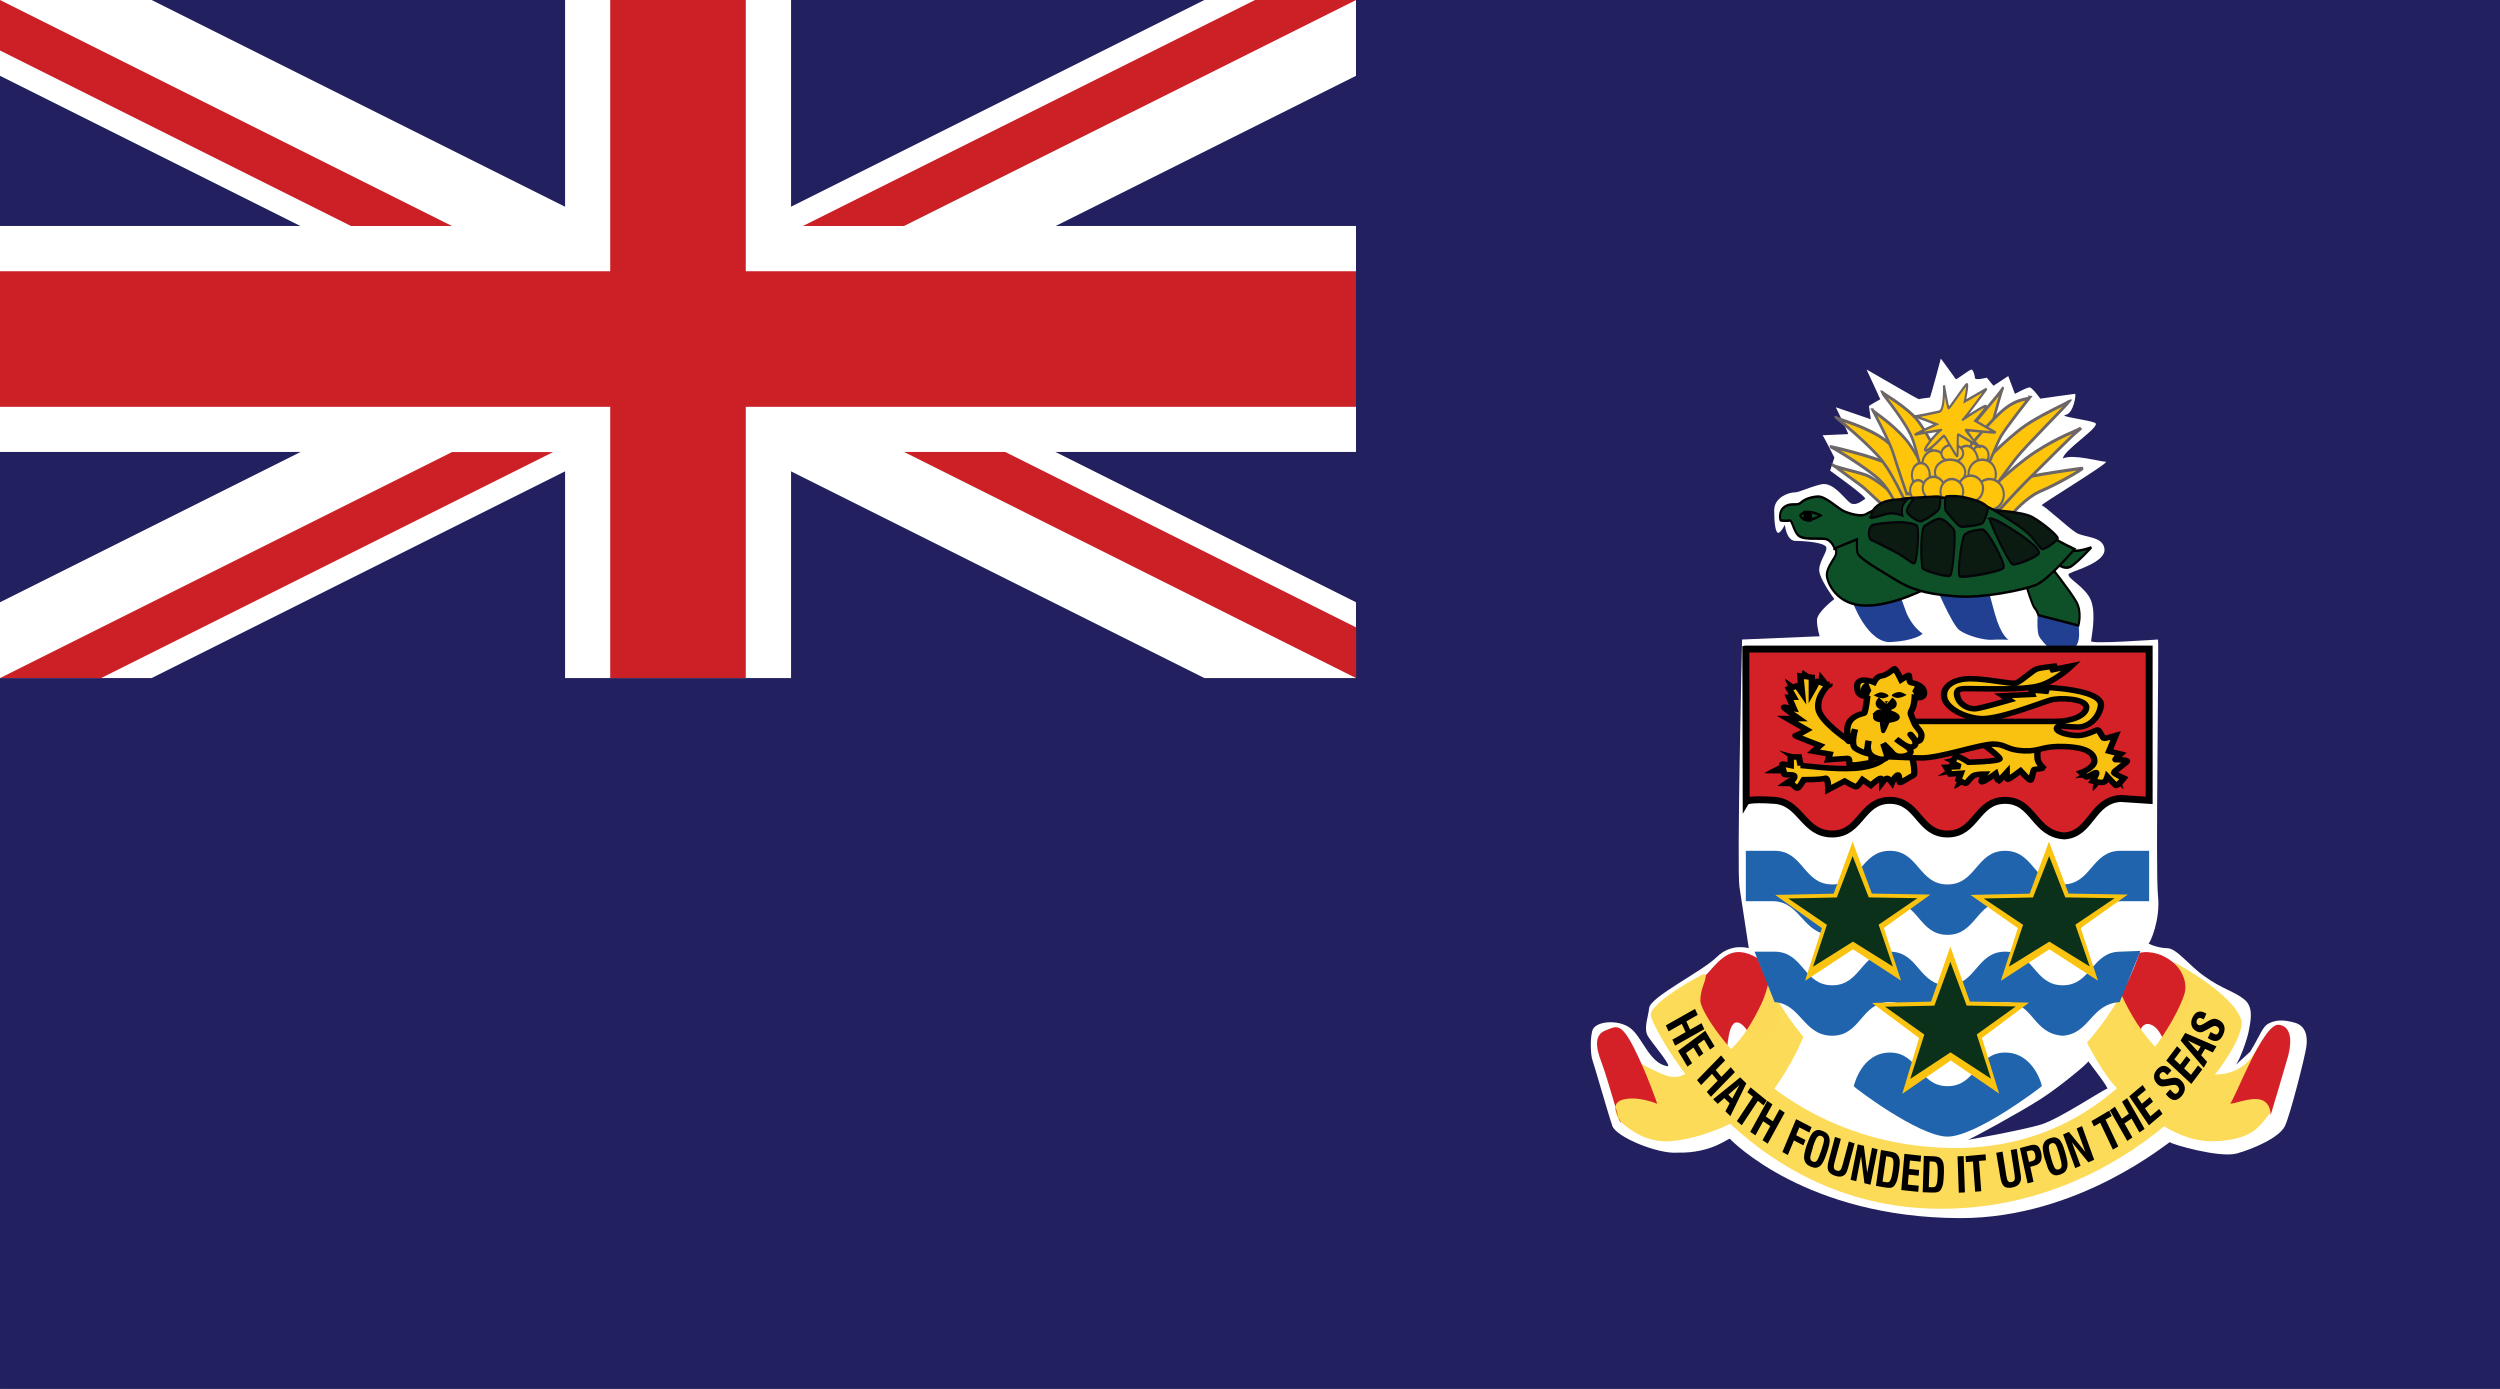 <?xml version="1.0" encoding="UTF-8" standalone="no"?>
<!-- Generator: Adobe Illustrator 18.0.0, SVG Export Plug-In . SVG Version: 6.00 Build 0)  -->
<!DOCTYPE svg  PUBLIC '-//W3C//DTD SVG 1.1//EN'  'http://www.w3.org/Graphics/SVG/1.1/DTD/svg11.dtd'>
<svg style="enable-background:new 0 0 144 80" xmlns="http://www.w3.org/2000/svg" xml:space="preserve" version="1.1" y="0px" x="0px" xmlns:xlink="http://www.w3.org/1999/xlink" viewBox="0 0 144 80">
<rect x="0" y="0" width="144" height="80" fill="#808080" stroke="none"/>
<g id="CAY">
		<rect id="rect124" height="80" width="144" y="0" x=".001" fill="#22205F"/>
		<g id="g584" transform="scale(8.333)">
			<path id="path146" fill="#fff" d="m0 0v0.524l8.325 4.163h1.048v-0.524l-8.325-4.163h-1.048zm9.373 0v0.524l-8.325 4.163h-1.048v-0.524l8.325-4.163h1.048z"/>
			<path id="path136" fill="#fff" d="m3.906 0v4.687h1.562v-4.687h-1.562zm-3.906 1.562v1.562h9.373v-1.562h-9.373z"/>
			<path id="path141" fill="#CB2026" d="m0 1.875v0.937h9.373v-0.937h-9.373zm4.218-1.875v4.687h0.937v-4.687h-0.937z"/>
			<path id="path150" fill="#CB2026" d="m0 4.687l3.124-1.562h0.699l-3.124 1.562h-0.699zm0-4.687l3.124 1.562h-0.698l-2.426-1.213v-0.349zm5.55 1.562l3.125-1.562h0.699l-3.125 1.562h-0.699zm3.823 3.125l-3.124-1.563h0.699l2.426 1.213v0.35z"/>
		</g>
		<g id="g4245">
				<path id="path852" fill="#fff" d="m107.43 28.736c-0.154 0.094-0.461 0.373-0.77 0.279-0.309-0.092-1.003-1.303-1.771-1.116-0.77 0.186-1.232 0.465-1.541 0.465-0.308 0-1.154 0.279-1.154 1.024 0 0.744 0.077 1.303 0.229 1.303 0.154 0 0.385-0.465 0.385-0.465s0.079 0.931 0.618 0.931c0.539 0 1.693 0.093 1.771 0.372 0.076 0.279-0.54 0.931-0.385 1.489 0.153 0.559 0.845 1.489 0.845 1.489s-1 0.746-1 1.211c0 0.466 0.155 0.931 0.155 0.931l-4.468 0.187s-0.309 13.219-0.153 14.243c0.153 1.023 0.539 3.537 0.539 3.537s-1.002-0.325-1.85 0.513c-0.846 0.837-3.812 2.28-3.889 2.932-0.077 0.651-0.347 1.211-0.039 1.676 0.309 0.465 1.393 1.729 1.078 1.676-1.033-0.179-1.418-1.648-2.117-2.188-0.688-0.531-2.041-0.419-2.195 0.139-0.154 0.559-0.077 1.49 0 1.676 0.075 0.187 0.924 3.166 1.155 3.817s2.657 1.628 3.735 1.535c2.041 0.047 2.964-0.884 3.041-0.791 0.078 0.094 4.392 4.542 13.248 4.562 6.895 0.016 12.092-4.468 12.092-4.375s2.85 0.931 3.851 0.652c1.001-0.28 2.465-0.932 2.773-1.583 0.309-0.651 1.156-4.003 1.232-4.562 0.077-0.559 0-1.211-0.693-1.396-0.694-0.187-1.079-0.141-1.464 0.046-0.384 0.187-0.5 0.699-1.078 1.63-0.308 0.279-1.117 1.023-0.887 0.838 0.233-0.187 0.733-1.583 0.81-2.049 0.077-0.465 0.309-1.303-0.23-1.769s-1.365-0.655-2.31-1.35c-0.898-0.615-1.618-1.629-2.156-1.629-0.539 0-1.155-0.279-1.078-0.279 0.078 0 0.695-1.352 0.54-2.748-0.154-1.398 0.075-14.753-0.001-14.753-0.077 0-3.851 0.279-3.851 0.093s0.308-1.489 0-2.327c-0.309-0.838-1.619-1.396-1.233-1.583 0.386-0.186 2.08-0.651 2.003-1.396s-1.156-0.652-1.617-0.932c-0.462-0.279-1.849-1.582-2.003-1.582-0.153 0 4.006-2.514 3.697-2.514-0.308 0-1.926-0.466-2.466-0.186 0-0.465 2.235-1.861 1.85-2.048-0.384-0.185-2.156-0.372-1.694-0.465 0.463-0.094 0.616-1.211 0.539-1.211-0.076 0-2.002 0.279-2.002 0.279s-0.463-0.651-0.616-0.651c-0.153 0-0.847 0.372-0.847 0.372l-0.385-1.024-0.848 0.559-0.386-0.466s-0.692 0.187-0.692 0c0.029-0.007-0.08-0.468-0.189-0.468s-0.871 0.593-0.899 0.56c-0.026-0.032-0.87-1.217-0.87-1.185 0 0.033-0.6 2.238-0.626 2.238-0.027 0-0.599 0.065-0.626 0.099-0.028 0.032-3.051-1.744-3.024-1.712 0.027 0.033 0.79 1.712 0.79 1.712s-0.653 0.362-0.653 0.396c0 0.032 0.109 0.756 0.109 0.756l-2.017-0.691s0.763 1.547 0.709 1.547c-0.055 0-1.497 0.066-1.47 0.066 0.026 0 0.68 1.284 0.68 1.284l-0.245 0.757c-0.01 0 2.16 1.531 2.01 1.623zm12.86 32.397c0.191 0.279 1.231 1.582 1.078 1.582-0.155 0-2.734 1.723-3.775 2.049-1.039 0.325-4.428 0.931-4.235 0.884 0.192-0.047 3.044-1.607 4.198-2.352 1.15-0.744 2.73-2.07 2.73-2.163zm-16.1-0.047c-0.154 0.186-0.886 1.629-0.886 1.629s2.117 1.49 3.696 2.049c1.58 0.558 4.275 0.744 4.12 0.698-0.153-0.048-3.388-1.49-4.312-2.234-0.92-0.746-2.58-2.142-2.62-2.142z"/>
			<g id="g820" stroke="#6D6667" fill="#FFC50A" transform="matrix(.3 0 0 .362 586 193.89)">
				<path id="path793" d="m-1601.4-461.61s4.501 2.697 5.524 3.339c1.029 0.642 4.371 3.468 4.622 3.339 0.26-0.127 2.058-1.541 2.058-1.541s-3.726-2.953-6.036-3.595c-2.4-0.65-6.2-1.29-6.2-1.55z" stroke-width=".5"/>
				<path id="path795" d="m-1602-464.56c0.381 0 7.449 3.595 9.635 5.392 2.182 1.8 3.082 4.112 3.339 4.112s3.596-0.515 3.466-0.515-1.541-4.624-4.752-6.036c-3.2-1.4-11.5-2.94-11.6-2.94z" stroke-width=".5"/>
				<path id="path803" d="m-1568.8-473.85c-0.124 0-1.41 3.851-1.801 5.01-0.378 1.153-1.02 3.595-1.02 3.595s-5.655 0.515-5.394-0.129c0.3-0.65 8.6-8.48 8.2-8.48z" stroke-width=".5"/>
				<path id="path796" d="m-1600.8-469.19s6.681 4.495 8.993 7.063c2.313 2.571 4.626 7.066 4.756 7.066 0.124 0 6.293-1.285 6.293-1.156 0 0.127-7.192-7.192-10.664-9.375-3.5-2.18-9.2-3.33-9.4-3.59z" stroke-width=".5"/>
				<path id="path797" d="m-1593.8-470.39s3.335 5.136 3.984 6.937c0.641 1.795 2.567 6.419 2.567 6.419h5.267s-2.567-5.778-5.394-8.605c-2.9-2.82-6.4-4.49-6.5-4.75z" stroke-width=".5"/>
				<path id="path798" d="m-1592-473.21c0.127 0.385 4.879 4.88 6.032 7.834 1.159 2.953 2.058 6.68 2.058 6.68l4.622-1.156s-4.108-7.578-6.681-9.634c-2.6-2.05-5.8-3.47-6-3.72z" stroke-width=".5"/>
				<path id="path799" d="m-1553.6-461.09s-9.632 1.027-13.098 1.924c-3.469 0.9-5.394 4.239-5.394 4.239s4.495 1.671 4.749 1.415c0.261-0.259 2.954-2.956 5.906-3.983 3-1.03 8.1-3.47 7.9-3.59z" stroke-width=".5"/>
				<path id="path800" d="m-1554-467.39c-0.26 0.129-7.964 6.422-10.407 8.478-2.44 2.054-4.749 4.236-5.006 4.366-0.254 0.129-5.01-0.641-4.756-0.897 0.258-0.256 7.069-5.78 11.563-8.222 4.5-2.45 8.2-3.47 8.6-3.73z" stroke-width=".5"/>
				<path id="path801" d="m-1555.9-471.88c-0.769 0.9-8.352 7.063-10.404 9.246-2.055 2.186-5.394 6.039-5.394 6.039s-3.984-1.8-3.726-2.571c0.257-0.768 5.655-5.266 9.505-7.834 3.8-2.58 10.3-4.64 10-4.89z" stroke-width=".5"/>
				<path id="path802" d="m-1563.6-472.4c-0.127 0.129-4.619 4.88-5.518 6.166-0.899 1.285-3.599 6.937-3.599 6.937s-3.981-3.468-3.981-3.598c0-0.127 5.01-5.395 7.961-7.449 2.9-2.06 5.2-1.67 5.1-2.06z" stroke-width=".5"/>
					<path id="path818" d="m-1574.8-465.38c0 0.903-0.733 1.636-1.635 1.636-0.906 0-1.635-0.733-1.635-1.633v-0.003c0-0.903 0.729-1.636 1.635-1.636 0.9-0.01 1.6 0.73 1.6 1.63z" stroke-width=".4"/>
					<path id="path819" d="m-1571.5-463.2c0 0.803-0.733 1.455-1.635 1.455-0.906 0-1.635-0.652-1.635-1.455s0.73-1.452 1.635-1.452c0.9 0 1.6 0.65 1.6 1.45z" stroke-width=".4"/>
					<path id="path817" d="m-1578.8-464.84c0 0.803-0.899 1.45-2 1.45-1.108 0-2-0.647-2-1.45s0.892-1.455 2-1.455c1.1 0.01 2 0.66 2 1.46z" stroke-width=".4"/>
					<path id="path815" d="m-1573.5-461.84c0 1.555-1.016 2.813-2.267 2.816-1.257 0-2.273-1.261-2.273-2.816s1.016-2.816 2.267-2.816c1.257 0 2.273 1.258 2.273 2.813v0.01z" stroke-width=".4"/>
					<path id="path805" d="m-1579.7-461.75c0 1.202-1.016 2.177-2.273 2.177-1.251 0-2.267-0.975-2.267-2.177 0-1.207 1.016-2.18 2.267-2.18 1.3 0 2.3 0.98 2.3 2.18z" stroke-width=".4"/>
					<path id="path810" d="m-1582.8-460.02c0 1.054-0.776 1.908-1.726 1.908-0.951 0-1.726-0.854-1.726-1.908s0.772-1.908 1.726-1.908c1 0 1.7 0.85 1.7 1.91z" stroke-width=".4"/>
					<path id="path813" d="m-1570.1-460.2c0 1.253-1.179 2.272-2.642 2.272-1.45 0-2.629-1.019-2.629-2.272s1.179-2.269 2.629-2.269c1.5 0 2.6 1.01 2.6 2.27z" stroke-width=".4"/>
					<path id="path806" d="m-1576.4-463.47c0 0.752-0.935 1.363-2.091 1.363-1.153 0-2.088-0.612-2.088-1.363 0-0.752 0.935-1.361 2.088-1.361 1.2-0.01 2.1 0.6 2.1 1.36z" stroke-width=".4"/>
					<path id="path807" d="m-1576-460.48c0 1.105-1.303 2-2.912 2-1.602 0-2.906-0.895-2.906-2 0-1.102 1.303-1.997 2.906-1.997 1.6 0.01 2.9 0.9 2.9 2z" stroke-width=".4"/>
					<path id="path814" d="m-1568.6-456.93c0 1.353-1.218 2.452-2.726 2.452-1.502 0-2.723-1.1-2.726-2.452 0-1.355 1.225-2.452 2.726-2.452 1.508 0 2.726 1.097 2.726 2.45z" stroke-width=".4"/>
					<path id="path809" d="m-1583.5-457.57c0 0.903-0.694 1.633-1.541 1.633-0.857 0-1.547-0.73-1.547-1.633s0.69-1.636 1.547-1.636c0.8 0.01 1.5 0.74 1.5 1.64z" stroke-width=".4"/>
					<path id="path812" d="m-1572.6-457.84c0 1.153-1.062 2.088-2.365 2.088-1.306 0-2.362-0.935-2.362-2.088 0-1.156 1.056-2.091 2.362-2.091 1.3 0 2.4 0.93 2.4 2.09z" stroke-width=".4"/>
					<path id="path808" d="m-1580-457.93c0 1.005-0.932 1.816-2.085 1.816-1.156 0-2.091-0.811-2.091-1.816 0-1.003 0.935-1.816 2.091-1.816 1.1 0 2.1 0.81 2.1 1.82z" stroke-width=".4"/>
					<path id="path811" d="m-1576.4-457.39c0 1.105-0.977 2-2.186 2-1.198 0-2.172-0.895-2.172-2 0-1.102 0.974-1.997 2.172-1.997 1.2 0 2.2 0.9 2.2 2z" stroke-width=".4"/>
				<path id="path804" d="m-1585.9-469.38c0.544 0 4.358 1.272 4.358 1.272s-4.723 1.816-3.993 1.636c0.723-0.181 5.267-0.728 4.902-0.728s-4 3.452-2.906 3.271c1.091-0.183 3.27-2.363 3.449-2.363s2.365 3.452 2.544 3.271c0.182-0.183 0-3.452 0.182-3.452 0.179 0 4.544 2.18 4.179 1.997-0.365-0.18-2.906-2.724-2.726-2.724 0.179 0 5.996 0.547 5.632 0.364-0.365-0.183-3.818-1.816-3.818-1.816s2.547-2.361 2-2.361c-0.541 0-4.72 2.361-4.358 2.18 0.365-0.183 4.541-4.905 4.541-4.905l-4.176 1.997s0.723-2.905 0.358-2.724c-0.358 0.18-3.27 3.813-3.446 3.813-0.186 0-0.912-3.633-0.912-3.633s0.179 3.999-0.909 4.18c-1 0.18-4.9 0.9-4.9 0.72z" stroke-width=".4"/>
			</g>
			<g id="g775" transform="matrix(.3 0 0 .362 618.89 139.61)">
				<path id="path772" fill="#214092" d="m-1707.4-290.22c0.091 0.364 2.997 6.904 7.446 6.721s6.27-1.272 6.088-1.364-2.088-1.18-3.179-3.541c-1.091-2.36-1.274-3.361-1.274-3.361l-9 1.54z"/>
				<path id="path773" fill="#214092" d="m-1691.5-292.76s3.27 6.451 4.723 7.357c1.453 0.908 4.814 1.636 6.267 1.544 1.45-0.092 3.179 0 3.179 0s-1.453-0.636-2.632-4.177c-1.186-3.544-1.547-4.724-1.547-4.724h-10.1z"/>
				<path id="path774" fill="#214092" d="m-1671.5-290.4s-0.635 4.721 0 5.902c0.638 1.183 3.817 3.36 3.817 3.36s3.811-0.453 3.903-3.36c0.091-2.908-1.271-5.63-1.271-5.63l-6.4-0.27z"/>
				<path id="path767" d="m-1710.5-298.66s0.179 0.725 0 1.269c-0.182 0.547-1.723 2-1.723 3.18s1.814 4.813 7.348 4.904c5.547 0.092 12.537-2.997 12.453-3.088-0.091-0.089-13.264-8.901-13.446-8.809-0.2 0.1-4.7 2.73-4.7 2.55z" stroke="#000" stroke-width=".4" fill="#0E5129"/>
				<path id="path768" d="m-1673.9-292.4s1.179 3.18 1.632 3.541c0.453 0.364 0.635 1.091 0.726 1.091s7.629 1.633 7.629 1.633 0.726-2.088-0.365-3.721c-1.088-1.636-5.172-5.905-5.172-5.905l-4.3 3.36z" stroke="#000" stroke-width=".4" fill="#0E5129"/>
				<path id="path769" d="m-1668.7-296.3c0.182 0 2 1.544 3.453 0.728 1.453-0.819 3.818-2.999 3.818-2.999s-2 0.636-3.456 0.547c-1.4-0.1-3.7 1.81-3.8 1.72z" stroke="#000" stroke-width=".4" fill="#0E5129"/>
				<path id="path766" d="m-1710.7-298.3s-0.551-1.544-2.003-1.633c-1.45-0.092-4.088 0.181-4.997-0.544-0.906-0.728-1.179-2.452-1.632-2.363-0.456 0.092-1.635 0-1.726 0s-0.544-1.452 0.73-2.18c1.267-0.725 2.358-0.089 3.081-0.636 0.729-0.544 1.814-0.908 3.27-0.997 1.456-0.092 3.818 1.816 4.906 2.269 1.091 0.455 3.453 1 4.358 0.547 0.909-0.455 6-2.452 7.814-2.544s5.632-0.183 7.085-0.092c1.453 0.092 7.172 0.817 8.899 1.636 1.726 0.817 10.899 3.996 12.172 4.721 1.267 0.728 4.088 1.816 4.088 1.816s-4.997 4.905-7.449 5.724c-2.456 0.816-10.264 2.088-14.895 1.816-4.632-0.275-8.267-0.728-11.805-2.544-3.544-1.816-7.358-3.541-7.54-4.452-0.182-0.905-0.091-2.088-0.091-2.088l-4.5 1.52z" stroke="#000" stroke-width=".4" fill="#0E5129"/>
				<path id="path770" d="m-1716.4-304.2c-0.182 0.092-1.091 0.453-0.912 0.636 0.182 0.181 0.547 0.725 1.638 0.636 1.091-0.092 2.27-0.728 2.27-0.728s-1.3-0.64-3-0.55z" stroke="#000" stroke-width=".4" fill="#0E5129"/>
				<path id="path771" stroke-width=".4" stroke="#000" d="m-1716.5-304.02v1s1.273 0.364 1.273 0.092c0-0.275 0.088-0.908-0.182-0.908-0.3 0-1-0.09-1.1-0.18z"/>
				<path id="path757" d="m-1703.8-303.27c0.323-0.577 0-1.347 1.863-2.247 1.863-0.897 5.101-0.641 5.101-0.641s-0.928 0.706-0.958 1.444c-0.036 0.738 0.062 1.059 0.062 1.059s-1.766-0.577-3.114-0.224c-1.4 0.36-2.9 0.71-3 0.61z" stroke="#05050A" stroke-width=".4" fill="#0B1B11"/>
				<path id="path758" d="m-1695.4-306.41c-0.192 0.094-1.602 1.668-1.443 2.15 0.16 0.482 2.055 1.638 2.661 1.541 0.612-0.097 3.404-1.445 3.57-2.118 0.156-0.676 0.284-1.574 0.062-1.768-0.4-0.19-5 0.26-5 0.2z" stroke="#05050A" stroke-width=".4" fill="#0B1B11"/>
				<path id="path760" d="m-1689.3-306.67c-0.352 0.353-0.231 2.056-0.098 2.248 0.127 0.194 2.345 2.409 2.824 2.536 0.482 0.132 4.049-0.224 4.335-0.606 0.29-0.388 1.156-2.024 0.899-2.409-0.254-0.385-1.026-0.9-3.411-1.415-2.3-0.51-3.7-0.44-4.5-0.35z" stroke="#05050A" stroke-width=".4" fill="#0B1B11"/>
				<path id="path761" d="m-1680.2-304.52c0.573 0.288 3.951 1.924 5.941 3.242s2.792 2.827 3.371 2.953c0.58 0.129 2.922-1.283 3.016-1.668 0.098-0.385-2.856-2.441-4.847-3.371-2-0.92-7.5-1.05-7.5-1.15z" stroke="#05050A" stroke-width=".4" fill="#0B1B11"/>
				<path id="path762" d="m-1680.9-303.14c-0.286 0.256 3.596 7.033 4.335 7.257 0.74 0.226 5.166-1.315 5.104-1.83-0.059-0.515-1.218-1.541-3.948-3.051-2.7-1.51-4.9-2.51-5.5-2.38z" stroke="#05050A" stroke-width=".4" fill="#0B1B11"/>
				<path id="path763" d="m-1685.7-300.66c-0.612 0.356-1.576 6.424-0.964 6.713 0.609 0.288 8.12-0.741 8.41-1.415 0.293-0.674-3.082-6.036-4.075-6.036-0.9 0-2.7 0.26-3.3 0.74z" stroke="#05050A" stroke-width=".4" fill="#0B1B11"/>
				<path id="path764" d="m-1693.5-301.95c-0.804 0.738-0.645 6.389-0.287 6.742 0.352 0.353 4.814 1.509 5.296 1.091s1.121-6.775 0.674-7.257c-0.453-0.48-1.707-1.639-2.668-1.733-0.9-0.09-2.5 0.94-3 1.16z" stroke="#05050A" stroke-width=".4" fill="#0B1B11"/>
				<path id="path765" d="m-1703.6-302.04c-0.736 0.577-0.766 2.088 0.036 2.344 0.804 0.256 2.795 1.124 4.658 1.927s2.922 1.765 3.466 1.733c0.547-0.032 1.062-5.683 0.482-6.004-0.573-0.321-2.28-0.577-3.883-0.512-1.6 0.06-4 0.22-4.8 0.51z" stroke="#05050A" stroke-width=".4" fill="#0B1B11"/>
			</g>
			<path id="path643" fill-opacity=".996" fill="#D42027" d="m98.222 56.207c0.395-0.385 1.009-1.325 1.844-1.367 0.833-0.043 1.711 0.725 1.711 0.725s0.877 3.59 0.833 3.59c-0.043 0-1.448 1.025-1.491 1.025-0.044 0-0.615-1.41-1.142-1.282-0.526 0.128-0.484 2.051-0.57 1.923-0.087-0.128-2.325-2.777-2.237-2.862 0.086-0.086 1.094-1.625 1.051-1.752z"/>
			<path id="path642" fill-opacity=".996" fill="#D42027" d="m121.39 55.736c0.265-0.043 1.45-0.939 2.283-0.896 0.835 0.042 1.317 0.427 1.756 0.812 0.438 0.384 0.966 1.366 0.966 1.366s-1.054 2.906-1.142 2.906c-0.087 0-0.526 0.257-0.615 0.043-0.087-0.214-0.351-0.897-0.877-0.983-0.526-0.085-0.659 0.94-0.659 0.94l-1.71-4.188z"/>
			<path id="path640" fill-opacity=".996" fill="#FCDB59" d="m121.96 56.634c0 0.257 1.625 4.272 4.258 5.042s3.467-0.727 3.772-1.239c0.309-0.513 1.406-0.47 1.406-0.47s-0.263 3.76-0.702 4.231c-0.439 0.47-0.79 1.495-3.248 1.538-2.457 0.042-4.695-2.308-5.442-2.991-0.745-0.684-1.71-2.479-2.106-3.29-0.4-0.813 2.11-2.735 2.06-2.821z"/>
			<path id="path641" fill-opacity=".996" fill="#FCDB59" d="m93.351 64.624c0.044 0 1.185 1.239 2.853 1.111 1.667-0.128 4.52-1.111 5.836-2.821 1.317-1.708 1.976-3.545 1.976-3.545s-1.932-3.419-1.976-3.419c-0.044 0-0.22 1.11-0.57 1.837-0.351 0.727-1.316 2.777-2.94 3.419-1.623 0.641-1.623 0.897-2.282 0.812-0.657-0.085-2.368-1.111-2.368-1.154 0-0.042-0.835 2.01-0.835 2.01s-0.178 1.323 0.306 1.75z"/>
			<path id="path637" fill-opacity=".996" fill="#FCDB59" d="m98.19 56.088c-0.124 0-3.227 1.692-3.104 2.417 0.125 0.726 5.338 10.998 16.51 11.119 11.17 0.12 17.997-9.306 17.501-10.878-0.497-1.57-3.973-3.383-3.973-3.383s0.87 0.725 0.745 1.691c-0.124 0.967-3.972 9.306-13.652 9.065-9.683-0.242-14.275-7.614-14.275-8.46-0.013-0.846 0.483-1.329 0.235-1.571z"/>
			<path id="path639" fill-opacity=".996" fill="#D42027" d="m128.46 63.556c0.265-0.214 1.888-4.657 2.81-4.529 0.922 0.129 0.615 1.453 0.526 1.795-0.088 0.342-1.009 3.418-1.009 3.418s0.042-0.727-0.57-0.898c-0.62-0.17-1.63 0.3-1.76 0.214z"/>
			<path id="path638" fill-opacity=".996" fill="#D42027" d="m93.351 64.669c0-0.242-0.746-1.088 0.123-1.33 0.868-0.241 1.986 0.242 1.986 0.242s-0.621-1.813-1.365-3.263c-0.744-1.45-0.993-1.209-1.613-0.968-0.622 0.242-0.606 0.882-0.234 1.849s1.103 3.711 1.103 3.47z"/>
			<g id="g1773">
					<polygon id="polygon744" points="103.59 56.381 104.67 52.732 101.67 50.438 105.42 50.352 106.65 46.749 107.88 50.345 111.63 50.414 108.65 52.723 109.74 56.367 106.66 54.197" fill="#FAC310">
				</polygon>
				<path id="path740" fill="#fff" d="m123.8 37.386v14.041c0.028 6.862-6.969 12.872-11.615 14.042-4.647-1.17-11.645-7.18-11.617-14.042v-14.041h23.24z"/>
					<path id="path556" d="m100.56 37.386l0.02 8.785s0.111-0.18 1.638-0.07c1.53 0.109 1.661 1.937 3.32 1.937 1.66 0 1.66-1.937 3.319-1.937 1.66 0 1.66 1.937 3.32 1.937 1.658 0 1.658-1.937 3.318-1.937s1.66 1.937 3.413 2.048c1.565-0.111 1.565-2.048 3.235-2.157l1.648 0.109v-8.715h-23.23z" fill-opacity=".996" stroke="#000" stroke-width=".4" fill="#D42027"/>
				<path id="path557" fill-opacity=".996" fill="#2164AE" d="m100.56 49.006v2.905h1.657c1.53 0.109 1.661 1.937 3.32 1.937 1.66 0 1.66-1.937 3.319-1.937 1.66 0 1.66 1.937 3.32 1.937 1.658 0 1.658-1.937 3.318-1.937s1.565 1.826 3.319 1.937c1.565-0.11 1.649-1.827 3.318-1.937h1.659v-2.905h-1.659c-1.659 0-1.659 1.938-3.318 1.938s-1.659-1.938-3.319-1.938-1.66 1.938-3.318 1.938c-1.66 0-1.66-1.938-3.32-1.938-1.659 0-1.659 1.938-3.319 1.938-1.659 0-1.659-1.938-3.32-1.938h-1.66z"/>
				<path id="path558" fill-opacity=".996" fill="#2164AE" d="m101.06 54.816l1.157 2.905c1.53 0.109 1.661 1.937 3.32 1.937 1.66 0 1.66-1.937 3.319-1.937 1.66 0 1.66 1.937 3.32 1.937 1.658 0 1.658-1.937 3.318-1.937s1.565 1.825 3.319 1.937c1.565-0.111 1.612-1.827 3.28-1.937l1.197-2.95-1.159 0.045c-1.659 0-1.659 1.937-3.318 1.937s-1.659-1.937-3.319-1.937-1.66 1.937-3.318 1.937c-1.66 0-1.66-1.937-3.32-1.937-1.659 0-1.659 1.937-3.319 1.937-1.659 0-1.659-1.937-3.32-1.937h-1.16z"/>
				<path id="path559" fill-opacity=".996" fill="#2164AE" d="m112.18 65.469c1.658 0 5.462-2.905 5.423-2.905 0.039 0-0.444-1.937-2.104-1.937s-1.66 1.937-3.318 1.937c-1.66 0-1.66-1.937-3.32-1.937-1.659 0-2.082 1.937-2.082 1.937-0.08-0.001 3.74 2.905 5.4 2.905z"/>
				<g id="g611" transform="matrix(1.465 0 0 1.275 556.79 30.774)">
					<path id="path577" d="m-309.27 10.445c0.127 0 1.284 0.192 2.119 0.129 0.834-0.064 1.156-0.385 1.156-0.45v-0.193h1.092s0.193 0.899 0.065 0.964c-0.129 0.064-0.451 0.321-0.515 0.321-0.063 0 0-0.45-0.127-0.321-0.129 0.128-0.193 0.321-0.193 0.321s-0.129-0.193-0.193-0.193c-0.064 0-0.193 0.193-0.193 0.193s0-0.193-0.063-0.193c-0.064 0-0.385 0.321-0.385 0.321l-0.321-0.257s-0.193 0.322-0.257 0.322-0.45-0.257-0.45-0.257l-0.642 0.385s0-0.578-0.128-0.514c-0.13 0.064-0.836 0.064-0.836 0.064s-0.191 0.385-0.256 0.385c-0.064 0-0.321-0.32-0.257-0.32s0.193-0.194 0.128-0.257c-0.064-0.064-0.385 0-0.385-0.064s-0.128-0.45-0.064-0.45 0.321 0.064 0.321 0.064v-0.385h0.321l0.07 0.385z" fill-opacity=".996" stroke="#000" stroke-width=".25" fill="#FAC310"/>
					<path id="path578" d="m-308.12 6.784c-0.064 0-0.514 0.514-0.449 1.092 0.064 0.578 1.156 1.413 1.156 1.413s0.578-0.257 0.771 0c0.193 0.257 0.193 1.027 0.129 1.027-0.065 0-0.836 0.193-0.836 0.064 0-0.128 0-0.257-0.064-0.257s-0.77 0.064-0.77 0.064l0.064-0.257-0.642-0.128 0.257-0.257s-1.028-0.45-0.963-0.45c0.064 0 0.45-0.257 0.45-0.257l-0.772-0.513h0.451s-0.642-0.514-0.579-0.514c0.064 0 0.385 0.064 0.385 0.064l-0.192-0.514h0.192l-0.192-0.385 0.321-0.129 0.193 0.322-0.064-0.771 0.449 0.064v0.642s0.193-0.385 0.193-0.45c-0.01-0.063 0.57 0.258 0.5 0.13z" fill-opacity=".996" stroke="#000" stroke-width=".25" fill="#FAC310"/>
					<path id="path580" fill-opacity=".996" d="m-298.16 10.766c-0.08 0.08-0.321 0.257-0.321 0.257s0.547-0.048 0.531-0.048c-0.02-0.001-0.2-0.162-0.21-0.209z"/>
					<path id="path581" fill-opacity=".996" d="m-297.7 11.07c-0.033 0.048-0.129 0.545-0.065 0.513 0.065-0.032 0.321-0.401 0.321-0.401l-0.26-0.112z"/>
					<path id="path582" fill-opacity=".996" d="m-296.96 11.135c0.08 0.08 0.449 0.449 0.401 0.369s-0.097-0.418-0.129-0.434c-0.03-0.016-0.24 0.097-0.27 0.065z"/>
					<path id="path583" fill-opacity=".996" d="m-303.43 10.605c-0.049 0.016-0.451 0.321-0.451 0.321s0.675-0.129 0.643-0.129-0.21-0.145-0.19-0.192z"/>
					<path id="path584" fill-opacity=".996" d="m-303.01 10.99c-0.064 0.064-0.273 0.514-0.193 0.498 0.081-0.016 0.433-0.306 0.433-0.306l-0.24-0.192z"/>
					<path id="path585" fill-opacity=".996" d="m-303.27 10.364c-0.048-0.016-0.385-0.177-0.37-0.177 0.017 0 0.45-0.113 0.45-0.113l-0.08 0.29z"/>
					<path id="path586" fill-opacity=".996" d="m-309.63 10.155l-0.482-0.385 0.61 0.192-0.13 0.193z"/>
					<path id="path587" fill-opacity=".996" d="m-310.04 10.412c-0.065 0-0.674 0.385-0.658 0.385s0.85 0.016 0.834 0c-0.01-0.016-0.14-0.353-0.17-0.385z"/>
					<path id="path588" fill-opacity=".996" d="m-309.66 10.974c-0.064 0.032-0.546 0.401-0.514 0.401s0.722 0.016 0.722 0-0.19-0.385-0.21-0.401z"/>
					<path id="path589" fill-opacity=".996" d="m-309.72 6.976s-0.177-0.45-0.161-0.45 0.45 0.354 0.45 0.354l-0.29 0.096z"/>
					<path id="path590" fill-opacity=".996" d="m-309.24 6.414c0-0.016 0.048-0.289 0.048-0.289s0.434 0.337 0.418 0.337c-0.02 0.001-0.44 0.001-0.47-0.048z"/>
					<path id="path591" fill-opacity=".996" d="m-308.57 6.623c0-0.016 0.048-0.417 0.048-0.417s0.401 0.546 0.369 0.562c-0.03 0.016-0.39-0.081-0.42-0.145z"/>
					<path id="path599" d="m-302.13 9.433c0 0.032 0.674 0.578 0.69 0.706 0.016 0.129-1.222 0.161-1.222 0.161s-0.352-0.273-0.464-0.257c-0.113 0.016-0.161 0.29-0.161 0.29l0.289 0.16-0.546 0.032 0.161 0.305 0.417-0.032-0.097 0.29s0.257 0.192 0.305 0.16c0.047-0.032 0.209-0.321 0.337-0.369 0.129-0.048 0.403-0.048 0.403-0.048s-0.21 0.353-0.113 0.353c0.096 0 0.53-0.369 0.53-0.369s0.097 0.337 0.113 0.337c0.016 0 0.321-0.385 0.321-0.385s0 0.306 0.048 0.306 0.497-0.386 0.497-0.386 0.354 0.451 0.402 0.418c0.049-0.032 0.097-0.482 0.145-0.482s0.353-0.048 0.353-0.064-0.193-0.177-0.225-0.401c-0.033-0.224 0.032-0.755 0.015-0.755-0.01-0.003-2.16 0.078-2.19 0.03z" fill-opacity=".996" stroke="#000" stroke-width=".25" fill="#FAC310"/>
						<path id="path598" d="m-305.55 8.454h6.295c0.642 0 1.22-0.257 1.22-0.642s-1.027-0.45-1.413-0.321c-0.386 0.128-2.055 0.899-2.761 0.835-0.706-0.065-1.349-0.514-1.413-0.964-0.065-0.45 0.321-0.835 1.028-0.835 0.706 0 1.605 0.257 1.797 0.193 0.193-0.064 0.642-0.578 0.835-0.642 0.193-0.065 0.77-0.13 0.77-0.13l-0.257 0.193 0.834-0.193s-0.642 0.707-1.284 0.899c-0.641 0.193-1.99 0.129-2.505 0.129-0.513 0-0.771-0.064-0.706 0.321 0.064 0.385 0.448 0.643 0.771 0.578 0.322-0.064 1.284-0.385 1.284-0.385l-0.257-0.193 1.156-0.064s-0.064-0.193 0-0.193 0.642 0.064 0.642 0.064-0.386-0.193-0.322-0.193c0.065 0 0.322 0 0.836 0.064 0.513 0.064 1.605 0.257 1.541 0.771-0.064 0.513-0.45 0.963-0.898 0.963-0.451 0-0.836-0.128-0.836 0.064s0.514 0.321 0.836 0.321c0.321 0 0.706-0.257 0.77-0.257s0.193 0.385 0.257 0.385 0.45-0.129 0.45-0.129l-0.257 0.707 0.449 0.128s-0.257 0.257-0.192 0.257c0.064 0 0.449 0 0.449 0.064s-0.514 0.45-0.514 0.514 0.386 0.257 0.386 0.257-0.257 0.385-0.321 0.321c-0.065-0.064-0.322-0.385-0.322-0.385s-0.064 0.257-0.192 0.257c-0.129 0-0.386-0.064-0.386-0.064s0.193-0.385 0.129-0.385c-0.065 0-0.386 0.257-0.386 0.192l-0.193-0.193s0.513-0.208 0.513-0.513c0-0.306-0.208-0.611-1.139-0.658-0.932-0.048-0.947 0.225-1.637 0.192-0.691-0.032-0.691-0.305-1.206-0.305-0.513 0-2.102 0.642-2.842 0.626-0.738-0.015-1.668-0.064-1.637-0.096 0.04-0.03 0.61-1.508 0.63-1.555z" fill-opacity=".996" stroke="#000" stroke-width=".25" fill="#FAC310"/>
						<path id="path592" d="m-306.77 8.084c-0.064 0.032-0.626 0.112-0.659 0.706-0.031 0.594 0.049 0.594 0.113 0.561 0.064-0.032 0.193-0.546 0.193-0.546s-0.193 0.706 0.016 0.867c0.209 0.161 0.433 0.225 0.433 0.225l0.081-0.562s-0.161 0.546 0.224 0.738c0.387 0.193 0.53 0.048 0.498-0.096-0.032-0.145-0.145-0.514-0.145-0.514s0.305 0.337 0.321 0.369c0.016 0.032 0.161 0.289 0.546 0.177 0.386-0.113 0.113-0.37 0.113-0.37l-0.467-0.385s0.482 0.498 0.691 0.321c0.209-0.176-0.161-0.562-0.145-0.545 0.016 0.016 0.305 0.545 0.417 0.208 0.113-0.337-0.175-0.434-0.272-0.754-0.097-0.322-0.177-0.354-0.081-0.547 0.097-0.191 0.113-0.561 0.113-0.561s0.401 0.097 0.368-0.241c-0.032-0.338-0.432-0.417-0.514-0.434-0.081-0.016-0.064-0.353-0.096-0.337-0.033 0.016-0.289 0.208-0.289 0.208s-0.224-0.529-0.272-0.497c-0.049 0.032-0.306 0.305-0.498 0.321-0.193 0.016-0.305 0.289-0.305 0.289s-0.674-0.321-0.658 0.208c0.016 0.53 0.402 0.401 0.402 0.417s-0.07 0.742-0.13 0.774z" fill-opacity=".996" stroke="#000" stroke-width=".25" fill="#FAC310"/>
					<path id="path600" fill-opacity=".996" d="m-306.4 7.271c0.077-0.027 0.191-0.14 0.323-0.126s0.342 0.13 0.239 0.194c-0.105 0.063-0.182 0.09-0.3 0.058-0.12-0.033-0.21-0.1-0.26-0.126z"/>
					<path id="path601" fill-opacity=".996" d="m-305.09 7.255c-0.077-0.028-0.191-0.141-0.323-0.127s-0.343 0.13-0.239 0.193c0.105 0.064 0.183 0.091 0.301 0.059 0.12-0.032 0.21-0.1 0.26-0.125z"/>
					<path id="path602" d="m-306.11 8.203c0.017 0.08 0.065 0.755 0.097 0.706 0.032-0.048 0.273-0.69 0.257-0.69-0.02 0-0.34 0.016-0.36-0.016z" fill-opacity=".996" stroke="#000" stroke-width=".15" fill="#0D1137"/>
					<path id="path603" d="m-306.27 8.225c0.007-0.19 0.128-0.176 0.385-0.144s0.384 0.16 0.369 0.192c-0.016 0.032-0.225 0.113-0.401 0.096-0.21-0.063-0.36 0.015-0.36-0.144z" stroke="#000" stroke-width=".3" fill="none"/>
					<path id="path607" d="m-305.88 7.743l-0.032 0.306" stroke="#000" stroke-width=".4" fill="none"/>
					<path id="path608" d="m-304.8 6.925s0.209 0.096 0.175 0.193c-0.031 0.096-0.175 0.145-0.175 0.145" stroke="#000" stroke-width=".4" fill="none"/>
					<path id="path609" d="m-306.56 6.845c-0.048 0.016-0.113 0.048-0.145 0.176-0.032 0.129 0.145 0.209 0.145 0.209" stroke="#000" stroke-width=".4" fill="none"/>
					<path id="path610" d="m-306.05 7.517s-0.228 0.227 0.159 0.227 0.114-0.205 0.114-0.205" stroke="#000" stroke-width=".4" fill="none"/>
				</g>
					<polygon id="polygon749" points="109.57 63.004 110.54 59.791 107.83 57.771 111.23 57.695 112.34 54.524 113.46 57.689 116.87 57.751 114.16 59.783 115.15 62.991 112.36 61.082" fill="#FAC310">
				</polygon>
					<polygon id="polygon750" points="110.03 62.144 110.84 59.592 108.58 57.986 111.42 57.926 112.34 55.406 113.28 57.922 116.11 57.971 113.86 59.585 114.68 62.134 112.35 60.616" fill="#0B311C" fill-opacity=".996">
				</polygon>
					<polygon id="polygon751" points="103.97 56.496 104.94 53.458 102.25 51.548 105.62 51.476 106.71 48.477 107.82 51.471 111.19 51.528 108.51 53.45 109.5 56.484 106.73 54.679" fill="#FAC310">
				</polygon>
					<polygon id="polygon752" points="104.43 55.683 105.23 53.27 103 51.752 105.8 51.694 106.71 49.312 107.64 51.69 110.44 51.736 108.21 53.263 109.03 55.673 106.73 54.238" fill="#0B311C" fill-opacity=".996">
				</polygon>
					<polygon id="polygon753" points="115.25 56.496 116.23 53.458 113.5 51.548 116.91 51.476 118.02 48.477 119.15 51.471 122.56 51.528 119.85 53.45 120.84 56.484 118.04 54.679" fill="#FAC310">
				</polygon>
					<polygon id="polygon754" points="115.71 55.683 116.53 53.27 114.26 51.752 117.1 51.694 118.03 49.312 118.96 51.69 121.8 51.736 119.54 53.263 120.37 55.673 118.04 54.238" fill="#0B311C" fill-opacity=".996">
				</polygon>
			</g>
			<path id="path3870" fill="none" d="m95.978 58.243c1.225 5.27 6.394 9.181 13.354 10.106 8.941 1.188 17.471-3.343 19.039-10.111"/>
			<path id="text3872" d="m95.953 59.061l1.68-0.948 0.156 0.346-0.657 0.372 0.217 0.476 0.66-0.372 0.158 0.346-1.68 0.948-0.158-0.345 0.761-0.431-0.218-0.476-0.76 0.43-0.159-0.346m0.703 1.468l1.566-1.16 0.538 0.896-0.26 0.192-0.344-0.572-0.363 0.269 0.32 0.532-0.247 0.184-0.32-0.532-0.432 0.318 0.352 0.586-0.266 0.196-0.544-0.909m1.093 1.687l1.383-1.422 0.236 0.284-0.544 0.558 0.328 0.393 0.542-0.558 0.236 0.284-1.383 1.422-0.236-0.284 0.627-0.645-0.326-0.393-0.627 0.645-0.236-0.284m1.806 0.841l0.224 0.219 0.408-0.769-0.635 0.55m-0.878 0.262l1.562-1.263 0.354 0.345-0.921 1.888-0.284-0.277 0.242-0.463-0.304-0.296-0.38 0.329-0.266-0.263m1.363 1.266l0.931-1.409-0.325-0.266 0.184-0.278 0.934 0.761-0.184 0.278-0.325-0.265-0.93 1.409-0.27-0.23m0.76 0.61l0.98-1.786 0.298 0.201-0.384 0.701 0.408 0.278 0.386-0.701 0.297 0.202-0.98 1.786-0.298-0.201 0.445-0.811-0.41-0.277-0.445 0.81-0.3-0.202m1.85 1.168l0.793-1.9 0.893 0.461-0.129 0.311-0.575-0.296-0.188 0.449 0.543 0.279-0.126 0.303-0.543-0.279-0.35 0.837-0.3-0.165m1.75-0.289c-0.11 0.322-0.162 0.532-0.158 0.63 0.006 0.098 0.055 0.166 0.146 0.204 0.09 0.038 0.166 0.023 0.226-0.044 0.062-0.068 0.147-0.265 0.259-0.59 0.111-0.326 0.164-0.537 0.159-0.634-0.005-0.098-0.054-0.165-0.144-0.203-0.091-0.038-0.168-0.023-0.229 0.046-0.08 0.069-0.16 0.266-0.27 0.591m-0.34-0.141c0.073-0.207 0.138-0.369 0.196-0.485 0.062-0.117 0.12-0.199 0.18-0.246 0.081-0.067 0.164-0.105 0.248-0.113s0.184 0.012 0.299 0.061c0.116 0.049 0.203 0.107 0.262 0.176 0.058 0.068 0.097 0.157 0.119 0.269 0.014 0.08 0.01 0.185-0.016 0.316-0.025 0.131-0.072 0.3-0.144 0.506-0.07 0.206-0.136 0.367-0.195 0.484-0.06 0.116-0.118 0.199-0.177 0.248-0.082 0.067-0.166 0.104-0.25 0.113-0.084 0.008-0.184-0.013-0.299-0.062-0.117-0.049-0.203-0.107-0.262-0.175-0.057-0.068-0.099-0.157-0.117-0.268-0.017-0.079-0.013-0.183 0.014-0.314 0.02-0.132 0.07-0.302 0.14-0.51m1.62-0.445l0.336 0.111-0.363 1.353c-0.041 0.154-0.052 0.265-0.033 0.331s0.072 0.114 0.16 0.143c0.086 0.029 0.152 0.021 0.2-0.024 0.048-0.044 0.094-0.146 0.136-0.302l0.361-1.348 0.332 0.11-0.371 1.385c-0.037 0.134-0.07 0.23-0.102 0.288-0.03 0.058-0.066 0.104-0.11 0.141-0.067 0.054-0.146 0.086-0.235 0.096-0.089 0.008-0.188-0.006-0.297-0.043-0.207-0.067-0.34-0.165-0.398-0.292-0.058-0.128-0.053-0.315 0.013-0.563l0.37-1.386m0.9 2.469l0.411-2.043 0.353 0.088 0.191 1.547 0.277-1.431 0.324 0.081-0.412 2.042-0.35-0.087-0.193-1.551-0.279 1.434-0.32-0.08m1.84 0.104l0.153 0.027c0.08 0.014 0.134 0.017 0.168 0.01 0.033-0.008 0.061-0.024 0.083-0.052 0.04-0.048 0.073-0.118 0.1-0.208 0.028-0.092 0.056-0.24 0.085-0.446 0.028-0.201 0.041-0.349 0.037-0.442-0.002-0.094-0.021-0.168-0.053-0.221-0.018-0.027-0.041-0.047-0.073-0.062-0.029-0.016-0.077-0.028-0.145-0.04l-0.149-0.026-0.21 1.46m-0.38 0.246l0.291-2.067 0.557 0.096c0.115 0.021 0.202 0.047 0.268 0.08 0.063 0.033 0.114 0.077 0.15 0.134 0.057 0.082 0.09 0.18 0.101 0.292 0.013 0.112 0.002 0.282-0.03 0.51-0.041 0.294-0.079 0.499-0.115 0.618-0.035 0.117-0.081 0.215-0.137 0.292-0.055 0.078-0.123 0.127-0.205 0.147-0.08 0.021-0.215 0.014-0.402-0.019l-0.48-0.083m1.46 0.239l0.182-2.083 0.962 0.104-0.031 0.346-0.614-0.066-0.042 0.482 0.573 0.062-0.029 0.33-0.572-0.062-0.052 0.573 0.632 0.067-0.031 0.352-0.98-0.105m1.59-0.169l0.154 0.007c0.08 0.003 0.135-0.001 0.167-0.013s0.059-0.032 0.078-0.062c0.034-0.053 0.06-0.126 0.077-0.22 0.017-0.095 0.028-0.246 0.035-0.454 0.006-0.203 0.004-0.352-0.011-0.443-0.014-0.094-0.038-0.164-0.075-0.213-0.02-0.024-0.046-0.042-0.078-0.052-0.031-0.012-0.082-0.019-0.15-0.021l-0.15-0.007-0.05 1.478m-0.35 0.295l0.066-2.092 0.565 0.022c0.115 0.005 0.205 0.02 0.272 0.044 0.066 0.024 0.123 0.062 0.165 0.112 0.064 0.074 0.107 0.167 0.131 0.277 0.022 0.11 0.033 0.279 0.025 0.51-0.01 0.297-0.026 0.507-0.049 0.629s-0.059 0.225-0.105 0.309c-0.045 0.085-0.107 0.143-0.188 0.174-0.077 0.03-0.211 0.041-0.4 0.034l-0.49-0.019m2.09 0.027l-0.075-2.092 0.352-0.016 0.074 2.092-0.35 0.016m0.94-0.054l-0.129-1.742-0.402 0.036-0.025-0.344 1.154-0.105 0.024 0.345-0.401 0.036 0.129 1.742-0.35 0.032m1.23-2.246l0.347-0.066 0.218 1.39c0.024 0.159 0.059 0.264 0.102 0.314 0.045 0.05 0.111 0.065 0.201 0.049 0.088-0.018 0.145-0.058 0.169-0.122 0.025-0.063 0.025-0.177 0-0.337l-0.217-1.386 0.343-0.065 0.221 1.424c0.022 0.138 0.031 0.24 0.026 0.308-0.003 0.066-0.019 0.126-0.044 0.181-0.038 0.082-0.096 0.149-0.172 0.202-0.076 0.052-0.17 0.088-0.283 0.109-0.211 0.041-0.369 0.02-0.473-0.065-0.104-0.086-0.174-0.257-0.215-0.511l-0.24-1.425m1.88 0.532l0.143-0.039c0.105-0.028 0.176-0.071 0.208-0.128 0.032-0.059 0.036-0.144 0.013-0.256-0.024-0.112-0.062-0.185-0.111-0.218s-0.127-0.035-0.237-0.005l-0.147 0.039 0.14 0.607m-0.08 1.232l-0.445-2.034 0.593-0.159c0.18-0.049 0.32-0.039 0.419 0.029s0.171 0.204 0.215 0.409c0.043 0.2 0.034 0.361-0.028 0.483-0.062 0.12-0.182 0.203-0.354 0.251l-0.249 0.066 0.188 0.863-0.34 0.092m1.35-1.474c0.092 0.328 0.169 0.529 0.228 0.603 0.059 0.072 0.136 0.093 0.228 0.06 0.092-0.032 0.144-0.096 0.152-0.19 0.012-0.096-0.032-0.31-0.126-0.642-0.095-0.332-0.172-0.533-0.229-0.606-0.059-0.072-0.134-0.093-0.227-0.06-0.092 0.032-0.143 0.097-0.153 0.193-0.01 0.097 0.03 0.311 0.13 0.642m-0.35 0.122c-0.06-0.212-0.101-0.384-0.118-0.517-0.018-0.133-0.018-0.238 0.002-0.315 0.027-0.109 0.069-0.196 0.132-0.26 0.062-0.065 0.151-0.118 0.269-0.159 0.119-0.042 0.218-0.056 0.302-0.043 0.084 0.014 0.165 0.057 0.245 0.128 0.056 0.053 0.11 0.139 0.164 0.259 0.055 0.12 0.11 0.285 0.17 0.496 0.061 0.21 0.1 0.381 0.119 0.515 0.018 0.133 0.018 0.238-0.002 0.316-0.028 0.109-0.07 0.196-0.131 0.261-0.062 0.064-0.151 0.117-0.27 0.159s-0.219 0.056-0.303 0.042c-0.083-0.013-0.164-0.057-0.242-0.128-0.056-0.051-0.111-0.137-0.165-0.256-0.04-0.121-0.1-0.288-0.16-0.498m1.73 0.478l-0.702-1.943 0.336-0.149 0.946 1.156-0.5-1.354 0.308-0.137 0.7 1.942-0.332 0.148-0.949-1.157 0.5 1.357-0.32 0.137m2.18-1.072l-0.735-1.546-0.356 0.21-0.145-0.305 1.023-0.602 0.146 0.306-0.356 0.209 0.734 1.545-0.31 0.183m0.83-0.494l-1.007-1.77 0.293-0.207 0.396 0.693 0.408-0.285-0.395-0.693 0.294-0.207 1.005 1.77-0.294 0.207-0.456-0.803-0.406 0.285 0.456 0.803-0.3 0.207m1.25-0.906l-1.134-1.67 0.771-0.647 0.189 0.277-0.495 0.414 0.263 0.386 0.46-0.386 0.18 0.265-0.46 0.386 0.312 0.46 0.506-0.425 0.19 0.283-0.78 0.657m0.97-1.796l0.25-0.273 0.085 0.096c0.081 0.092 0.147 0.144 0.198 0.155 0.049 0.01 0.1-0.013 0.15-0.067 0.053-0.059 0.08-0.117 0.08-0.176 0.002-0.061-0.023-0.12-0.074-0.178-0.039-0.045-0.082-0.072-0.131-0.084-0.047-0.011-0.125-0.007-0.234 0.013l-0.217 0.039c-0.186 0.035-0.318 0.042-0.397 0.019-0.08-0.022-0.155-0.076-0.229-0.16-0.111-0.126-0.165-0.26-0.161-0.404 0.005-0.145 0.065-0.28 0.183-0.408 0.125-0.137 0.254-0.203 0.387-0.199 0.133 0.003 0.262 0.075 0.387 0.217 0.013 0.014 0.021 0.025 0.029 0.033 0.007 0.009 0.012 0.016 0.016 0.021l-0.236 0.26-0.035-0.04c-0.072-0.081-0.135-0.126-0.189-0.135-0.055-0.009-0.109 0.018-0.165 0.077-0.039 0.043-0.06 0.092-0.06 0.144 0.001 0.051 0.021 0.099 0.062 0.146 0.056 0.062 0.169 0.076 0.34 0.04l0.002-0.001 0.231-0.047c0.163-0.035 0.291-0.039 0.383-0.013 0.09 0.026 0.18 0.089 0.269 0.188 0.12 0.135 0.179 0.278 0.173 0.428-0.005 0.15-0.071 0.296-0.201 0.438-0.135 0.147-0.27 0.219-0.405 0.213-0.134-0.005-0.271-0.088-0.411-0.247-0.016-0.017-0.039-0.046-0.07-0.087v-0.008m1.46-0.587l-1.443-1.344 0.621-0.824 0.24 0.223-0.398 0.527 0.334 0.311 0.37-0.49 0.229 0.213-0.369 0.491 0.396 0.37 0.408-0.54 0.243 0.227-0.63 0.836m0.37-1.874l0.167-0.275-0.739-0.352 0.57 0.627m0.34 0.933l-1.326-1.561 0.264-0.434 1.802 0.775-0.212 0.348-0.444-0.208-0.227 0.371 0.343 0.378-0.19 0.331m0.23-1.702l0.16-0.347 0.108 0.062c0.102 0.059 0.18 0.085 0.23 0.078 0.05-0.008 0.091-0.047 0.123-0.117 0.034-0.073 0.043-0.139 0.027-0.195-0.017-0.058-0.056-0.105-0.121-0.143-0.051-0.028-0.099-0.039-0.146-0.033-0.049 0.006-0.121 0.037-0.219 0.094l-0.195 0.113c-0.167 0.098-0.291 0.15-0.373 0.157-0.082 0.005-0.169-0.019-0.264-0.073-0.141-0.08-0.229-0.189-0.266-0.327-0.038-0.138-0.019-0.288 0.057-0.452 0.08-0.172 0.184-0.28 0.311-0.323 0.127-0.044 0.271-0.021 0.43 0.07 0.016 0.009 0.028 0.017 0.036 0.022 0.009 0.005 0.016 0.01 0.021 0.015l-0.151 0.328-0.045-0.025c-0.091-0.052-0.162-0.072-0.217-0.062-0.055 0.011-0.1 0.055-0.135 0.13-0.025 0.056-0.031 0.108-0.016 0.157 0.014 0.048 0.046 0.087 0.1 0.117 0.07 0.04 0.181 0.013 0.333-0.081 0.001-0.001 0.003-0.002 0.003-0.002l0.205-0.125c0.145-0.09 0.264-0.138 0.359-0.146 0.094-0.007 0.196 0.021 0.309 0.085 0.152 0.087 0.248 0.202 0.285 0.347 0.038 0.143 0.016 0.305-0.067 0.485-0.087 0.187-0.194 0.302-0.324 0.344-0.129 0.041-0.282 0.011-0.461-0.091-0.019-0.011-0.05-0.03-0.091-0.059v-0.003"/>
		</g>
</g>
</svg>

